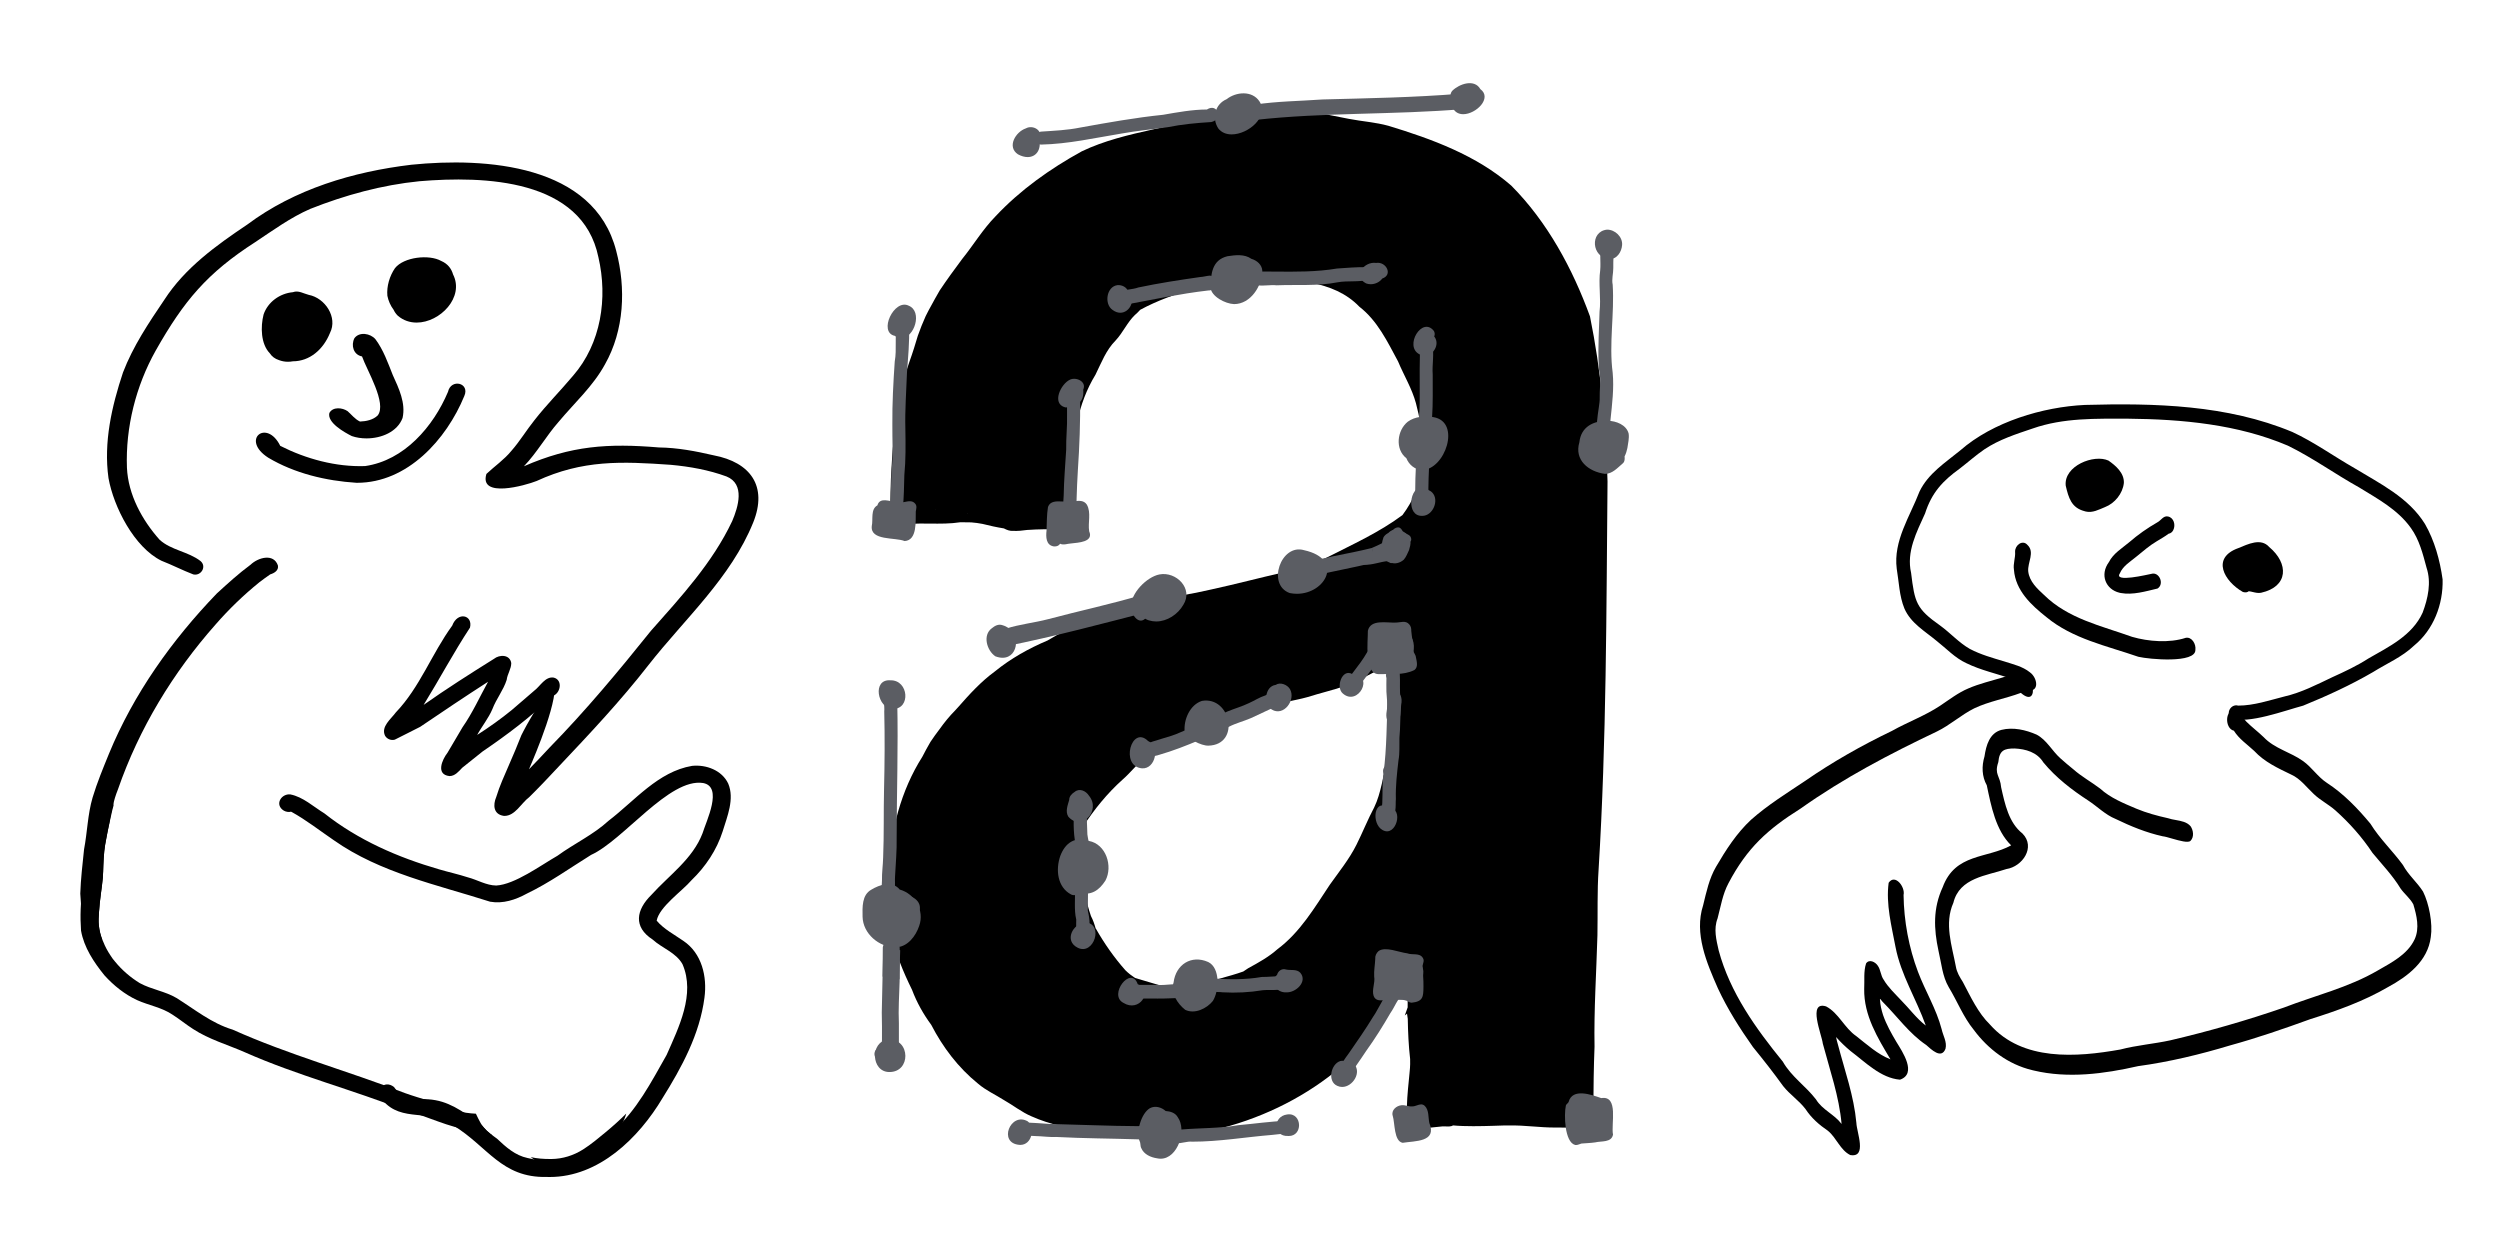 <?xml version="1.0" encoding="UTF-8"?><svg xmlns="http://www.w3.org/2000/svg" width="3840" height="1920" viewBox="0 0 3840 1920"><defs><style>.cls-1{fill:#000;}.cls-1,.cls-2{stroke-width:0px;}.cls-2{fill:#5b5d63;}</style></defs><g id="Image_1"><path class="cls-1" d="M2442.29,486.21c-26.75-73.49-65.56-145.43-121.04-201.17-53.28-46.35-121.73-71.51-188.51-91.78-19.96-5.52-40.75-6.79-61.02-10.73-31.59-5.89-63.01-13.73-95.19-15.54-45.07-3.34-88.4,11.79-132.95,15.81-24.68,3.23-48.37,11.11-72.71,15.99-37.12,8.31-75.05,17.19-109.44,33.75-48.58,26.78-94.44,59.28-132.46,99.89-19.47,19.89-33.77,43.97-51.2,65.54-11.74,15.83-23.44,31.72-34.36,48.11-2.44,4.28-4.93,8.54-7.32,12.84-3.38,6.09-6.71,12.2-10.02,18.33-1.5,2.79-2.92,5.63-4.31,8.48-4.43,9.86-8.43,19.86-12.01,30.05-2.02,6.34-3.88,12.72-5.82,19.08-2.16,7.09-4.72,14.04-7.13,21.05-7.47,22.57-15.29,45.12-20.37,68.37-1.24,6.66-2.33,13.34-3.29,20.05-.1,8.95-.05,17.9.04,26.86-2.73,21.32-3.52,42.94-4.76,64.43-.4,14.54-.9,29.09-.56,43.64-.69,3.79.18,7.22,2.08,9.82-12.24,11.54,19.41,16.6,27.66,15.58,10.25-.62,20.53-.52,30.79-.41,15.68.15,31.35.31,46.88-2.09,5.5.15,11.03.22,16.55.22h.02c5.8.53,11.59,1.14,17.3,2.34,10.9,2.74,21.82,5.18,32.84,6.92,4.42,2.32,8.99,4.21,14.23,3.8,7.19.32,14.27-.39,21.32-1.41,19.01-1.28,32.83-1.14,42.89-1.01,20.95.28,25.62.56,26.94-11.92,5.3-7.42.24-29.23,1.83-36.51,4.32-2.75,3.32-7.18.29-10.6.48-2.64-.8-5.04-2.84-6.8-.39-7.74-.27-15.52-.04-23.27.57-51.42,8.84-103.94,36.06-148.4,9.07-18.4,16.19-37.79,31-52.65,11.22-12,17.73-27.67,29.55-39.06,2.92-2.44,5.59-5.14,8.14-7.95,26.05-14.08,53.97-24.12,82.42-32.3,30.99-9.59,62.56-18.52,95.22-19.34,28.72-1.88,56.72,4.66,84.7,10.14,27.86,5.24,54.3,15.87,74.2,36.68,27.89,21.57,43.14,53.72,59.5,84.08,8.95,21.51,21.41,41.72,27.49,64.3,5.69,21.45,9.43,43.48,10.91,65.64.89,1.83,1.71,3.68,2.46,5.57-.13,2.31-.42,4.31-.97,5.87-2.34,20.25-8.3,39.78-12.67,59.65-5.49,12.2-12.29,24.17-20.44,35.04-35.54,26.52-77.44,45.43-116.64,65.38-16.88,7.85-34.84,12.99-52.57,18.54-2.77.93-7.64,2.26-13.21,3.94-37.09,8.5-73.9,18.23-111.1,26.34-31.32,7.34-63.13,12.44-95.02,16.16-45.15,10.89-89.3,27.54-131.03,47.9-8.65,4.53-17.15,9.3-25.49,14.31-28.9,12.25-56.36,27.5-81.12,47.67-20.97,15.34-38.55,34.52-55.6,53.99-1.75,1.89-3.49,3.8-5.21,5.73-8.84,8.91-16.7,18.57-23.91,28.72-4.89,6.41-9.63,12.95-14.1,19.69-4.44,7.49-8.5,15.15-12.5,22.88-33.05,52.07-48.73,113.76-51.71,175.07-.4,9.54-.81,19.1-.92,28.64-.03.2-.07.39-.1.58-1.5,15.87-.96,31.57,1.15,47.04,1.43,1.51,2.62,3.19,3.48,5.02.48,2.15,1.02,4.29,1.6,6.42,0,.06,0,.13,0,.2.09,2.72-.48,5.4-1.6,7.83,6.62,30.17,18.59,59.34,32.27,87.05,7.35,19.55,17.46,37.44,29.55,53.89,17.8,34.42,41.39,65.64,71.84,90.3,11.96,10.34,26.56,16.8,39.8,25.24,14.27,8.03,27.2,18.54,42.3,24.95,28.32,12.78,59.14,18.43,89.57,23.73,30.94,4.53,61.85,10.69,93.09,12.45,3,.16,5.99.23,8.97.23,30.37,0,59.89-7.69,89.13-15.51,67.36-15.76,131.67-46.09,185.68-89.39.43-.42.86-.84,1.29-1.26,5.61-5.92,10.84-12.19,16.03-18.48,2.71-3.28,5.34-6.7,8.32-9.75,1.28-1.31,2.56-2.6,3.91-3.85.08-.64.36-1.26.82-1.73.5-.81,1.2-1.36,2.03-1.91.53-.34,1.02-.74,1.51-1.12,1.24-.96,2.47-1.92,3.71-2.88.49-.43.99-.86,1.48-1.29l.58-.58c1.95-2,3.78-4.11,5.62-6.2,2.01-2.27,3.98-4.6,5.98-6.88,2.03-2.83,4.07-5.65,6.12-8.46,2.53-3.5,5.07-7,7.52-10.56,1.6-2.32,3.2-4.64,4.79-6.96,1.43-2.08,2.75-4.25,4.13-6.37,2.49-3.85,4.8-7.82,7.18-11.74,2.31-3.81,4.61-7.63,7.1-11.34,5.5-8.19,11.28-16.19,16.48-24.58,2.37-3.83,4.57-7.77,6.76-11.71.08,16.25-.05,32.52.02,48.78-.93,2.64-1.87,5.28-2.79,7.92-.53,1.53-1.06,3.05-1.6,4.58,1.14-.93,2.28-1.88,3.4-2.83.43,2.63.81,5.27,1.16,7.92.35,20.68,1.27,41.33,3.63,61.88.02,2.6.03,5.2.03,7.79.27,10.81-7.88,63.34-4.06,86.23-.21.22-.4.46-.58.72-3.5,6.73,5.31,12.75,11.42,10.95,1.52-.21,3.07.03,4.64.28,1.15.18,2.31.36,3.46.36.22,0,.45,0,.67-.02,11.46-.39,22.85-1.83,34.25-2.95,1.5-.1,3.18-.02,4.9.06,3.96.18,8.2.35,11.27-1.54,18.51,1.77,43.56,1.19,61.77.61,11.74-.38,20.63-.75,23.1-.49,12.81-.39,25.58.56,38.33,1.52,10.77.81,21.54,1.61,32.35,1.61,3.25-.05,6.68,0,10.17.05,23.83.35,50.95.7,49.72-30.5.21-31.2.54-62.39,1.8-93.58-1.02-57.17,2.86-114.19,4.46-171.31.61-33.61-.49-67.27,1.78-100.84,12.15-198.41,11.9-397.31,13.73-596.03-2.15-84.9-10.01-170.24-26.92-253.5ZM1437.05,782.99c.1-.24.19-.36.26-.36s.13.12.18.35c-.14,0-.29,0-.43,0ZM1485.53,788.39c.1-.18.2-.27.31-.27.12,0,.25.11.39.35-.23-.02-.47-.05-.7-.08ZM1489.76,1635.69c-.1-.1-.6-.62-.6-.66h0c.06,0,.23.18.4.37.21.25.4.5.2.29ZM1781.19,1513.37c-12.54-3.86-25.13-7.54-37.73-11.2-5.25-3.46-10.25-7.27-14.75-11.73-17.35-19.53-32.51-41.29-45.45-64.02-.09.01-.17.03-.26.04-1.79-6.65-4.01-13.18-7.29-19.4-15.16-43.63-16.05-91.34-12.42-137.12,17.42-26.55,37.3-51.31,61.16-72.64,12.91-11.21,23.17-25.62,37.28-35.23,19.41-12.3,37.35-27.23,59.45-34.47,26.95-10.88,55.71-16.28,83.15-25.92,16.14-4.24,32.91-6.6,47.7-14.82,2.5-1.78,5.57-3.2,8.82-4.56,0,0,.02,0,.03,0,2.34-.64,4.69-1.27,7.05-1.88.07-.02.13-.03.2-.05.41-.11.82-.23,1.22-.34.41-.11.81-.23,1.22-.34,7.31-1.98,14.7-3.6,22.1-5.15,5.06-1.1,10.1-2.24,15.09-3.65,5.18-1.46,10.31-3.07,15.46-4.6,9.88-2.94,19.89-5.4,29.75-8.42,9.3-3.05,18.6-6.2,27.59-10.07,10.37-4.96,20.41-10.51,30.69-15.65,10.5-5.25,21.04-10.38,31.29-16.11.34,5.74.9,11.29.25,14.53,0,15.28-.05,30.57-.13,45.86.31,6.69-.06,13.47-.15,20.2-.77,4.52-2.03,8.97-2.75,13.49-1.2,19.67-3.22,39.17-8.39,58.27-7.66,23.76-9.67,49.22-20.64,71.83-9.97,18.7-17.71,38.42-27.21,57.33-11.14,22.25-26.86,41.55-41.16,61.73-23.55,35.48-45.53,72.81-80.15,98.66-13.54,12-29.23,20.68-45.02,29.26-2.48,1.71-4.99,3.39-7.52,5.02-5.79,2.03-11.64,3.93-17.56,5.64-35.3,10.06-74.18,22.61-110.92,15.51Z"/></g><g id="Image_2"><path class="cls-1" d="M773.79,1253.18c-15.92-2.3-16.84-16.65-11.54-29.05,5.07-16.8,12.46-32.78,19.39-48.87,6.59-15.2,13.21-30.44,19.15-45.92,1.13-2.11,2.19-4.25,3.26-6.39,6.59-12.64,14-24.85,21.23-37.12,3.39-5.76,7.02-11.38,10.53-17.06,1.89-3.04,3.76-6.11,5.68-9.14,2.43-3.84,4.96-7.64,7.16-11.63.63-1.16,1.23-2.32,1.8-3.49,10.45,24.17-28.26,114.44-37.94,137.11,8.61-8.73,21.86-22.82,31.95-33.69,55.34-56.53,105.82-117.27,155.28-178.91,46.43-52.43,94.75-104.7,124.93-168.68,9.3-21.87,19.95-56.87-8.74-68.48-27.23-10.03-56.56-15.22-85.4-17.89-75.82-5.32-135.48-7.86-206.39,24.87-17.23,6.83-88.57,27.05-77.03-10.88,12.65-11.91,27.29-21.87,38.4-35.49,12.92-14.62,22.91-31.5,35.11-46.7,18.64-23.95,40.14-45.46,59.63-68.69,43.07-49.54,53.45-119.21,38.91-181.89-24.62-120.82-175.8-125.16-274.9-116.84-57.57,5.75-114.06,21.23-167.76,42.51-30.24,13.18-57,32.79-84.35,50.96-74.14,47.63-109.86,90.46-153,166.68-30.39,54.16-46.5,117.91-44.17,180.02,1.89,41.16,23.18,80.22,50.14,110.5,17.74,16.22,44.02,18.13,62.84,32.71,9.97,8.35.91,23.29-11.02,20.57-16.46-6.29-32.37-14.54-48.91-20.99-41.85-20.57-73.43-82.55-81.39-126.95-7.72-54.94,5.02-110.37,22.3-162.35,15.38-40.15,39.52-76.2,63.51-111.62,31.7-48.99,79.52-83.38,127.27-115.42,72.96-54.6,162.57-81.24,252.19-91.96,113.75-11.52,280.54-.8,314.59,132.36,15.15,57.42,12.41,121.83-17.27,174.25-18.27,33.54-47.03,59.34-71.26,88.38-19.09,21.7-33.23,47.31-53.26,68.18,72.72-31.75,129.24-35.44,207.42-28.91,28.47.34,56.48,5.68,84.13,12.1,56.46,10.7,83.05,47.33,60.73,102.98-34.51,85.37-104.98,147.77-160.73,218.89-42.67,54.91-90.36,105.59-138.07,156.09-14.84,15.96-29.82,31.79-45.35,47.08-12.22,9.14-21.59,28.79-38,28.8-.35,0-.71,0-1.07-.03Z"/><path class="cls-1" d="M835.26,1790.05c-7.26-3.27-13.82-7.73-20.01-12.72,9.75,2.28,19.99,2.89,29.88,2.89.7,0,1.4,0,2.1,0,17.1-.15,33.91-5.51,48.33-14.66,12.34-7.83,23.53-17.27,34.78-26.56,10.96-9.05,21.5-18.54,31.57-28.56-1.56,5.89-4.13,12.03-7.93,18.51-11.91,20.3-31.23,34.79-50.44,47.73-13.52,10.51-30.02,17.55-46.79,17.55-7.18,0-14.42-1.29-21.49-4.16Z"/><path class="cls-1" d="M722.51,1735.74c-33.98-4.02-64.84-21.01-97.94-29.24-82.01-32.49-167.97-54.52-248.63-90.29-26.46-11.64-54.77-19.61-79.18-35.52-10.82-6.91-20.77-15.11-31.57-22.03-16.56-11.28-36.68-14.38-54.69-22.51-19.14-8.89-35.95-22.46-50.07-38.04-16.17-19.98-31.52-42.9-35.96-68.62-1.57-21.85-.79-44.12,2.64-65.79,3.95-19.94,11.81-38.78,17.02-58.38,7.25-30.16,12.38-60.9,23.27-90.08,2.3-6.59,4.86-13.09,7.47-19.57-.29,2.3-.55,4.6-.77,6.9-.52,5.32-.89,10.65-.91,15.99-.02,5.57.5,11.04.99,16.58.06.66.15,1.32.27,1.96-.73,2.59-1.44,5.19-2.07,7.8-1.49,6.28-2.83,12.58-4.21,18.88.15-.66.29-1.33.45-1.99-.43,1.91-.86,3.83-1.29,5.74-1.53,6.84-2.78,13.7-4.09,20.59-1.19,6.32-2.43,12.67-3.04,19.07-.7,7.34-1.18,14.68-1.43,22.04-.22,6.4-.36,12.79-.83,19.17-.78,8.07-1.82,16.09-2.92,24.13-1.29,9.37-2.27,18.77-2.93,28.21-.48,6.86-.97,13.85-.23,20.71.88,8.13,2.77,16.24,6.12,23.73.19.43.38.86.58,1.29,2.89,7.43,6.72,14.54,11.26,21.27,2.04,3.22,4.31,6.48,6.93,9.34,10.78,13.24,24.13,24.54,37.91,32.96,17.89,9.79,38.79,12.44,56.43,22.86,28.14,17.59,53.98,38.92,86.36,48.64,85.89,38.58,176.9,63.36,264.55,97.43,12.97,4.63,26.18,8.54,39.38,12.47,20.98,5.85,40.4,17.3,62.46,18.69,2.42.03,4.79.21,7.14.51,1.21,2.5,2.41,5.01,3.62,7.51,2.28,4.72,4.91,9.49,8.3,13.52,3.07,3.66,6.47,6.84,10.25,9.77,1.28,1,2.57,1.96,3.86,2.92-11.19-4.07-22.33-8.3-34.49-8.61Z"/><path class="cls-1" d="M547.43,741.57c-46.76-3-94.9-14.42-135.4-38.55-42.91-27.54-2.55-60.57,18.46-18.17,39.71,20.14,85.59,32.55,130.29,31.04,60.07-8.62,104.81-60.55,127.34-114.02,4.55-20.8,34.01-13.94,25.07,6.37-27.5,67-87.46,133.33-164.67,133.34-.37,0-.73,0-1.1,0Z"/><path class="cls-1" d="M839.59,1807.8c-69.41,1.54-90.55-46.96-142.91-78.85-33.74-27.25-79.89-3.21-109.36-39.51-13.01-14.54,2.81-31.68,17.85-19.81,4.8,7.45,10.12,11.67,18.55,14.89,14.54,4.87,30.27,2.46,45.17,5.38,27.65,4.99,50.36,23.39,72.38,39.72.52.7,1.05,1.38,1.61,2.05,3.08,3.66,6.48,6.84,10.25,9.77,2.8,2.18,5.67,4.26,8.56,6.32.58.41,1.16.84,1.73,1.25,13.81,13,27.82,25.7,47.03,29.73,50.89,12.75,93.71-7.77,131.25-41.09,36.16-31.86,58.77-75.88,82.23-117.26,18.64-42.23,44.32-93.52,24.43-139.3-9.97-18.01-31.2-24.52-45.86-37.9-30.19-19.47-25.29-45.68-2.09-68.54,27.44-30.45,63.5-55.09,78.66-94.66,5.87-19.14,31.88-71.5.93-77.26-51.95-8.25-122.47,87.98-172.09,110.4-32.62,20.26-63.95,42.8-98.7,59.48-17.3,9.47-36.49,15.91-56.41,12.41-81.64-26.12-168.62-44.17-239.93-94.34-21.59-14.68-42.16-30.93-65.06-43.59-1.19-.67-.78-.21-2.59,0-4.27.5-8.69-.95-11.86-3.82-10.76-9.6-.27-24.49,12.69-23.03,19.51,3.87,35.43,18.88,52.13,29.07,52.06,41.14,113.05,67.69,176.46,86.05,14.57,4.3,29.47,7.51,43.93,12.23,14.62,3.77,28.3,12.41,43.64,12.59,28.58-1.57,68.36-31.04,94.08-45.75,25.74-18.75,54.96-32.15,78.59-53.82,40.21-30.73,75.88-75.37,128.16-84.23,21.55-2.25,45.9,6.73,55.53,27.25,9.89,23.54-1.48,50.34-8.53,73.32-9.19,28.7-26.17,54.15-47.79,74.99-14.52,16.94-49.62,40.91-53.61,62.23,11.04,13.01,27.03,21.27,40.92,30.95,28.5,19.04,36.89,55.04,32.49,87.37-7.26,56.04-34.86,106.96-64.42,154.23-36.61,61.39-97.8,121.16-173.28,121.16-1.59,0-3.18-.03-4.77-.08Z"/><path class="cls-1" d="M151.46,1443.16c-26.72-2.84-26.51-49.9-28.15-70.56.73-22.64,3.46-45.36,5.79-67.89,5.06-26.47,5.51-53.67,13.12-79.67,6.87-22.87,16.12-45.1,25.12-67.22,38.01-92.28,96.68-174.54,165.66-246.22,16.76-15.35,33.67-30.78,51.99-44.29,11.27-10.82,35.21-17.95,41.86,1.17,1.59,7.74-5.64,11.9-11.86,13.8-5.64,3.83-11.11,7.9-16.54,12.02-24.25,19.64-46.66,41.23-67.18,64.76-65.61,74.14-117.61,159.76-150.1,253.45-6.89,17.21-10.73,35.21-13.52,53.46-.12.52-.23,1.05-.36,1.57-1.53,6.84-2.78,13.7-4.09,20.59-1.19,6.32-2.43,12.67-3.04,19.07-.7,7.34-1.18,14.68-1.43,22.04-.22,6.4-.36,12.79-.83,19.17-.78,8.07-1.82,16.09-2.92,24.13-1.29,9.37-2.27,18.77-2.93,28.21-.48,6.86-.97,13.85-.23,20.71.79,7.3,2.39,14.58,5.14,21.41-1.14.28-2.33.42-3.54.42-.65,0-1.31-.04-1.98-.13Z"/><path class="cls-1" d="M474.23,452.91c-7.89-1.91-15.8-7.35-24.37-4.1-19.88,1.81-38.41,14.9-44.99,34.21-4.81,18.88-4.36,45.26,9.55,59.63,3.06,4.73,7.67,8.48,14.31,10.56,4.54,1.69,9.07,2.46,13.56,2.46,2.52,0,5.03-.25,7.51-.71,25.73-.03,46.7-17.91,57.05-43.53,12.25-24.14-7.62-53.8-32.61-58.52Z"/><path class="cls-1" d="M695.89,421.47c-2.54-8.87-8.24-16.36-18.19-20.64-18.51-10.45-57.27-6.14-70.96,10.98-8.27,11.95-13.05,27.89-11.74,42.46,1.39,7.31,4.73,15.2,9.65,21.65,1.45,3.23,3.56,6.29,6.44,9.08,8.58,7.33,18.66,10.49,28.89,10.49,35.9,0,73.72-38.98,55.91-74.04Z"/><path class="cls-1" d="M690.37,1192.06c-21.2-2.32-11.45-25.06-2.96-35.94,7.86-12.91,15.18-26.13,23.01-39.05,15.31-21.89,26.67-47.12,39.22-69.89-35.05,22.55-69.7,45.83-104.21,69.21-13.06,6.48-25.93,13.32-39,19.7-5.79,1.64-11.98-.87-15.03-6.05-6.62-13.89,9.13-25.58,16.51-35.7,37.08-38.7,55.36-90.46,86.7-133.41,8.18-22.06,32.06-16.41,27.29,3.08-25.3,38.52-47.05,79.54-71.22,118.69,35.16-24.76,71.49-47.88,107.96-70.67,8.7-7,24.61-6.82,26.65,6.43.02,8.97-5.98,16.8-7.03,25.79-5.08,16.01-15.97,29.2-21.91,44.82-5.77,13.84-17.11,27.99-23.41,39.79,18.43-11.82,36.16-24.43,53.13-38.26,11.45-10.02,23.16-19.75,34.6-29.79,9.25-6.93,16.86-22.24,29.99-19.99,14.62,3.83,10.11,25.31-2.52,28.42-32.59,32.01-69.18,59.34-106.83,84.98-10.55,8.3-21,16.64-31.35,25.07-5.29,5.59-11.13,12.76-19.49,12.76h-.08Z"/><path class="cls-1" d="M540.44,669.84c-11.33-5.68-38.19-20.66-34.54-35.45,5.25-9.97,20.07-8.4,28.09-2.78,6.12,5.43,11.32,12.32,18.91,15.87,9.46-.32,20.2-2.51,27.22-9.33,14.62-18.39-16.66-69.52-24.05-90.66-13.2-2.51-17.23-16.96-11.7-28.02,7.63-10.37,24.49-7.43,32.18,1.43,12.31,16.38,19.23,36.27,26.75,55.16,9.26,20.33,20.22,43.1,15.04,65.95-8.01,21.33-32.48,31.36-55.41,31.36-7.92,0-15.66-1.2-22.47-3.54Z"/><path class="cls-1" d="M3091,1043.13c-23.52-8.41-48.24-13.46-70.79-24.54-17.44-8-30.63-22.53-45.64-34.23-17.8-14.87-39.65-27.1-49.42-49.72-7.87-19.14-8.33-40.7-11.77-61.11-5.47-42.7,20.32-80.26,34.99-118.55,13.37-27.78,39.7-44.38,62.42-63,50.31-44.16,127.25-66.97,191.57-70,107.31-2.97,218.48-.23,318.59,41.5,33.3,15.38,63.29,37.15,95.14,55.33,39.15,23.9,83.37,45.08,108.71,86.08,14.69,25.55,22.93,55.51,27.04,85.04,1.07,38.41-14.05,77.35-43.67,101.58-18.48,17.71-41.97,27.5-63.21,40.79-34.38,20.03-70.75,36.66-107.31,51.58-27.8,7.41-84.47,28.6-110.22,19.52-9.57-7.75-.65-22.74,10.38-19.57,24.27-.05,47.8-8.12,71.3-14.09,25.8-5.94,49.55-18.24,73.53-29.65,18.93-8.57,37.78-17.41,55.41-28.76,31.04-17.88,67.11-35.02,83.12-70.3,8.2-21.92,13.58-46.29,6.06-68.88-5.7-21.31-11.23-43.33-24.13-61.18-20.16-28.3-51.03-44.79-79.56-62.34-36.92-20.49-71.42-45.57-109.33-64.08-76.99-32.8-162.36-40.62-245.45-41.44-49.03,0-99.25-1.55-146.65,15.1-25.39,8.61-51.42,16.81-74.14,32.05-13.09,8.98-25,19.67-37.6,29.36-26.21,18.87-43.17,36.94-53.45,69.01-12.99,28.75-28.92,58.88-21.46,91.33,5.55,45.27,7.7,54.91,44.69,80.92,15.64,11.33,28.72,26.29,45.54,35.85,16.75,8.83,35.08,13.88,53.1,19.28,13.39,4.39,27.9,7.55,39.15,16.66,11.88,8.38,15.38,31.45-4.52,27.58-10.15-7.42-4.99-12.18-22.4-17.14Z"/><path class="cls-1" d="M3120.9,1643.58c-36.05-8.67-67.1-31.85-89.36-61.98-16-19.65-25.2-43.77-38.33-65.36-9.79-16.63-11.22-37.11-15.7-55.83-7.29-33.86-8.54-65.12,6.45-97.65,19.27-52.3,67.64-43.74,105.17-64.29-23.75-23.2-30.66-60.06-37.44-92.3-7.58-13.55-8-29.35-3.5-44.38,2.54-17.08,7.79-35.81,25.98-40.7,18.02-4.54,37.51.03,54.1,7.31,15.47,8.13,23.7,25.04,36.56,36.44,6.46,5.8,13.08,11.37,19.82,16.82,12.72,11.23,27.52,19.33,40.97,29.47,16.12,14.66,36.22,22.65,55.84,31,15.63,6.51,32,10.95,48.49,14.61,3.76,1.33,7.93,2.07,12.12,2.81,8.46,1.51,17.05,3.04,22.66,9.54,4.27,6.2,5.73,16.52-.09,22.41-3.5,3.61-16.63-.07-27.89-3.31-6.09-1.75-11.62-3.37-14.79-3.64-25.28-5.56-49.28-15.45-72.56-26.72-15.72-6.4-27.7-18.91-41.76-28.11-25.18-16.38-49.66-35.16-69.07-58.71-9.64-15.6-26.94-20.49-44-21.33-16.11-.07-23.52,2.76-25.16,20.95-6.58,19.21,2.84,20.64,4.34,38.74,5.8,25.66,11.7,54.33,32.72,70.86,20.79,21.12-.16,50.9-24.62,54.62-30.33,10.3-71.99,13.2-81.48,51.82-14.26,31.97-2.18,65.96,3.84,98.04,1.46,8.84,6.04,16.23,10.67,23.55,12.16,23.02,23.24,47.43,41.87,65.64,49.78,56.3,132.5,50.21,200.11,38.14,25.34-6.66,51.37-8.57,76.89-14.15,58.72-13.78,116.97-30.44,174.22-50.24,48.29-18.67,99.04-30.58,144.46-57.1,20.85-12.02,45.25-24.31,56.33-47.52,8.07-17.21,3.21-36.79-1.87-53.88-4.91-9.37-13.57-15.82-19.59-24.36-12.21-20.09-28.31-36.79-43.11-54.71-16.19-24.44-35.5-46.09-57.11-65.39-10.42-9.19-23-15.41-33.11-25.05-11.21-10.44-20.44-23.51-34.66-29.88-20.34-9.82-41.09-19.32-56.88-36.38-10.69-10.01-23.24-18.28-31.22-31.04-14.29-3.15-14.33-34.15,2.95-31.16,8.25,2.29,10.69,11.71,16.33,17.34,8.42,8.38,17.93,15.48,26.47,23.73,16.76,17.73,41.28,22.9,60.57,36.75,13.46,9.6,22.62,24.35,36.51,33.43,25.55,16.56,47.28,39.12,66.88,62.73,14.32,23.2,34.03,41.63,49.95,63.43,8.24,15.35,21.67,26.31,30.89,40.83,9.26,18.47,15.12,49.04,11.93,69.86-4.61,37.26-35.63,60.53-65.44,76.7-37.66,21.99-78.43,36.46-119.45,49.36-40.66,14.75-81.46,28.85-123.05,40.29-46.57,14.06-93.79,25.42-141.72,31.95-52.5,11.99-107.84,19.17-160.31,6.69-.95-.23-1.89-.45-2.84-.69Z"/><path class="cls-1" d="M2807.81,1736.97c-13.4-9.11-25.55-19.64-34.63-33.57-10.03-13.14-24.01-22.2-34.24-35.15-14.83-20.59-30.4-40.45-46.41-60.04-20.07-28.43-39.03-58.22-53.84-90.12-17.03-38.82-36.81-84.14-22.66-127.62,4.95-20.23,9.23-40.99,19.83-59.12,15.14-26.01,31.84-51.84,53.78-72.22,25.6-22.68,54.58-40.62,82.76-59.45,42.58-29.48,87.3-54.74,133.6-77.01,24.38-13.7,50.79-23.19,74.21-38.78,14.11-9.43,27.69-20,43.31-26.54,16.79-7.26,34.54-11.34,51.91-16.6,8.79-2.23,17.2-7.34,26.32-7.19,11.11-.18,18.37,11.28,20.33,21.48,2.34,12.17-2.86,22.55-18.04,9.21-23.6,8.82-48.64,12.88-71.57,23.75-20.08,9.97-37.04,25.7-57.23,35.5-72.75,34.61-143.29,71.51-209.71,118.59-50.21,31.57-81.9,60.08-110.55,114.47-9.01,16.75-11.91,35.83-16.77,54.05-6.36,16.49-1.92,33.02,1.71,49.34,17.51,65.05,57.4,120.18,98.49,170.72,13.08,23.07,35.09,37.38,50.9,57.94,9.81,16.27,28.18,22.83,39.38,37.8-3.82-42.64-18.05-82.61-28.85-123.51-1.5-13.42-23.88-65.91,5.03-57.08,19.29,10.06,28.27,33.32,46.33,45.62,16.67,13.06,32.81,27.98,52.58,35.71-19.59-32.78-41.05-67.53-40.36-108.09.73-12.91-1.19-27.04,2.94-39.33,4.91-6.94,14.13-2.16,17.84,3.45,4.65,6.33,4.44,15.09,9.05,21.54,7,11.9,17.13,21.22,26.36,31.16,12.96,12.94,23.94,28.3,38.43,39.42-14.38-40.69-38.27-77.7-46.54-120.9-6.06-32.11-14.86-65.43-10.51-98.44,9.82-14.48,25.79,6.6,22.91,18.76.54,40.12,8.14,80.9,22.14,117.97,11.25,29.8,28.23,57.09,36.35,88.14,2.12,9.95,8.55,19.58,5.91,30.12-6.42,16.56-22.01.73-29.65-5.87-25.96-17.43-44.53-43.98-66.67-66.04-1.11-.66-5.04-7.33-4.3-3.65.35,8.15,2.3,16.08,4.75,23.74,5.09,14.67,12.74,28.19,20.55,41.39,9.2,14.96,32.05,48.66,5.41,57.87-29.58-2.5-52.73-26.6-75.69-43.83-8-6.63-15.58-13.86-22.47-21.72.24,2.37,1.99,8.51,2.97,12.04,10.4,39.72,24.48,78.56,28.23,119.95.46,14.38,16.94,53.84-9.44,49.3-15.37-7.62-21.14-26.52-34.17-37.16Z"/><path class="cls-1" d="M3284.05,1008.66c-48.06-16.65-100.42-27.36-140.72-60.74-22.86-18.1-47.55-40.66-49.92-72.76-1.54-9.41,2.57-18.58,1.76-27.78-.22-9.94,11.4-18.85,18.85-10.52,12.15,11.32-.13,27.27,1.37,41.01,1.82,15.32,13.73,26.36,24.19,35.93,37.13,36.69,88.25,47.48,135.32,64.39,25.01,7.27,57.43,9.76,82.36,1.51,9.35-1.9,16.04,9.56,14.86,18.3.93,21.4-71.44,14.63-87.17,10.89-.33-.08-.62-.15-.9-.23Z"/><path class="cls-1" d="M3485.5,840.21c-12.8-14.44-32.51-4.36-47.34,1.64-42.44,15.22-21.54,51.1,6.59,67.23.53.19,1.08.36,1.63.49,2.62.62,5.42.46,7.72-1.43,1.96.18,4.05.68,6.23,1.2,4.12.98,8.51,2.02,12.73,1.12,42.19-9.41,42.68-44.99,12.44-70.25Z"/><path class="cls-1" d="M3238.65,707.48c-22.26-10.35-68.97,8.12-65.69,38.56,4.43,18.84,8.71,33.8,28.72,39.08.69.23,1.36.43,2.04.59,10.36,2.46,20.08-2.93,29.61-6.83,14.74-5.69,27.16-20.56,28.92-37,.69-15.44-12.53-26.63-23.61-34.4Z"/><path class="cls-1" d="M3239.22,863.48c6.89-13.57,20.15-21.23,31.24-30.58,13.43-11.63,27.82-21.76,43.09-30.5,5.72-2.83,9.45-10.76,16.55-9.06,8.88,1.76,12.02,13.08,8.01,20.97-1.39,2.83-4.08,5.12-7.15,5.49-5.58,4.24-11.69,7.6-17.63,11.24-11.51,6.76-21.64,15.63-32.02,24.08-9.23,7.7-20.37,13.99-25.33,25.77-9.46,14.33,42.64,1.63,48.43.59,12.06-3.8,20.6,15.61,9.52,22.53-18.24,4.26-37.85,10.3-56.46,6.86-.64-.12-1.27-.25-1.89-.4-21.29-5.06-30.59-27.6-16.36-47Z"/></g><g id="Image_3"><path class="cls-2" d="M1324.91,1408.11c-.2-14.52-1.26-33.29,13.3-41.5,13.08-7.97,32.33-14.27,43.74-.27,23.44,6.5,38.34,32.39,29.97,55.68-5.22,15.92-18.18,33-36.41,33.06-25.34.02-50.04-21-50.6-46.97ZM1357.62,1385.19c-6.34,5.8-4.58,15.79-5.05,23.58-.75,10.2,4.11,23.54,15.55,24.91,8.33-3.21,13.46-12.56,16.48-20.54,2.31-8.18,3.45-18.27-3.29-24.63-7.56,3.73-14.99-1.27-21.63-4.49-.69.14-1.52.79-2.06,1.18Z"/><path class="cls-2" d="M1362.54,1375.82c-11.48-2.19-7.66-14.98-7.83-23.34-.29-11.92,1.58-23.71,1.8-35.6,1.46-34.8.54-69.66,1.38-104.48.96-39.91,1.29-79.78.31-119.7.8-7.55-2.1-16.35,2.18-23.04,6.66-8.25,19.73-1.47,17.81,8.71,1.57,69.36-.84,138.63-.92,207.99.42,20.09-1.48,40.09-2.49,60.13-.88,9.95,3.32,29.37-11,29.37-.4,0-.82-.02-1.25-.05Z"/><path class="cls-2" d="M1370.82,1088.91c-23.19-1.03-31.5-46.12-3.14-43.96,14.14-.33,22.04,10.83,22.89,21.98.84,11-5.16,21.99-18.76,21.99-.33,0-.66,0-1-.02Z"/><path class="cls-2" d="M1380.62,1504.08l-4.38-1.02-4.32-.85-4.24-.7-4.16-.58-4.1-.48-3.75-.38c.15-14.11.26-28.21.28-42.32-1.11-15.73,21.12-14.32,25.96-2.57.3,16.22.11,32.67-.2,49.19l-1.09-.29Z"/><path class="cls-2" d="M1364.44,1452.14c-8.98-5.69-20.86-9.39-24.4-20.63-7.33-7.51-12.52-18.15-11.26-28.86,1.07-10.68,12.24-15.12,21.5-16.71,3.79-4.67,10.15-5.77,15.78-4.29,3.29-5.71,11.59-4.91,16.67-2.22,11.77-9.36,32.77,2.36,30.04,17.45-3.36,13.2-5.42,32.32-22.18,33.43-2.59,3.27-2,7.84-3.2,11.7-1.06,7.8-7.95,11.99-15.05,11.99-2.71,0-5.45-.61-7.91-1.85Z"/><path class="cls-2" d="M1369.01,1614.01c-15.11-1.19-15.09-8.14-14.31-15.79-.04-14.34.19-28.69-.29-43.03.41-32.77,1.68-65.51,2.26-98.27l3.75.23,4.1.3,4.16.36,4.24.43,4.32.53,4.38.63,1.09.18c-.48,15.92-1.25,31.96-.89,47.8-.62,21.48-2.14,42.94-1.13,64.43,0,10.29,0,20.58,0,30.87.66,5.09.11,11.41-9.72,11.41-.62,0-1.27-.02-1.96-.07Z"/><path class="cls-2" d="M1362.09,1633.07c-20.34-.49-25.55-19.46-9.5-25.77,5.04-2.3,9.95-5.51,17.1-4.71,14.75,1.04,18.43,9.15,17.12,17.06.41,8.08-12.29,13.43-24.3,13.43h-.42Z"/><path class="cls-2" d="M1365.88,1646.64c-28.11-.19-29.59-46.91-2.23-49.56,17.7-1.79,26.92,11.46,27,24.7.08,12.43-7.91,24.86-24.49,24.86-.09,0-.19,0-.28,0Z"/><path class="cls-2" d="M1777.26,940.31c-11.32-2.08-15.16-17.2-9.86-26.31,4.66-7.15,13.02-11.26,21.52-10.24,21.79,3.64,16.88,36.22-4.6,33.99-1.52,1.84-3.86,2.6-6.15,2.6-.31,0-.61-.01-.91-.04Z"/><path class="cls-2" d="M1984.36,895.25c-18.73-10.3-5.64-49.85,16.3-35.97,19.34,9.36,9.44,37.94-8.18,37.94-2.57,0-5.29-.61-8.12-1.96Z"/><path class="cls-2" d="M1533.73,969.94c2.54-3.77,7.3-3.73,11.34-4.33,21.24-6.82,43.45-8.96,64.98-14.6,47.95-12.8,96.61-23.04,144.17-37.3,16.74-7.93,26.4,1.52,27.89,10.96,1.21,7.67-2.97,15.34-13.11,13.71-74.12,19.18-149.61,39.37-224.96,54.41-9.76-1.3-15.56-14.7-10.3-22.87Z"/><path class="cls-2" d="M1528.84,1008.09c-13.05-8.83-19.94-32.46-5.42-43.08,4.64-3.82,10.33-6.97,16.51-4.67,29.12,8.32,25.86,49.99.03,50-3.34,0-7.05-.7-11.12-2.25Z"/><path class="cls-2" d="M1764.73,952.9c-1.72-.54-3.42-1.23-4.98-2.14-.25-.15-.49-.3-.73-.45-10.96,10.07-21.9-7.89-21.72-18.12-.85-20.78,23.96-45.97,43.51-49.84,25.89-5.06,52.6,21.93,36.78,46.67-8.3,14.56-24.8,25.56-41.68,25.56-3.73,0-7.48-.54-11.17-1.69ZM1777.46,927.45c2.86.05,5.71-.71,8.22-2.05-1.22-.75-1.82-2.93-2.79-3.38-2.43,1.05-4.32,3.05-5.43,5.43Z"/><path class="cls-2" d="M1981.06,910.95c-35.68-12.66-13.53-76.45,22.02-65.87,61.95,13.79,33.12,66.97-10.96,66.98-3.6,0-7.29-.35-11.06-1.11ZM1995.49,879.47c-8.21,4.02-11.12,6.93.45,4.37.02-.73.1-1.45.23-2.17.18-.95.48-1.87.9-2.74-.02,0-.03,0-.05,0-.52,0-1.07.34-1.53.54Z"/><path class="cls-2" d="M2015.53,863.58c9.3-5.5,21.11-5.89,31.41-9.02,20.85-4.1,41.72-8.19,62.34-13.36l-.08.27-.42,1.59-.39,1.66-.36,1.76-.32,1.86-.29,1.98-.24,2.11-.19,2.24-.14,2.39-.07,2.53.02,2.65.11,2.75v.06c-28.1,6.68-56.59,11.93-84.54,18.42-8.86-1.21-13.52-13.57-6.83-19.88Z"/><path class="cls-2" d="M1777.25,1779.17c-9.52-1.41-20.18-5.96-24.2-15.53-1.9-3.43-.76-7.62-2.65-10.93-5.78-14.05,2.54-42.84,15.93-50.56,8.07-4.23,17.66-1.47,24.14,4.37,7,.49,14.81,2.66,18.61,9.56,14.25,19.83.07,63.71-26.33,63.71-1.79,0-3.62-.2-5.52-.62Z"/><path class="cls-2" d="M1795.68,1748.92c-5.79-11.46,6.86-24.52,16.54-13.71.06.04,1.55-.2,1.99-.25,29.27-2.52,58.82-1.61,87.88-6.7,24.41-2.1,49.13-5.87,73.46-6.67,8.89,2.74,8.96,16.3,0,18.98-7.09,1.41-14.42,1.66-21.59,2.66-40.94,3.31-81.55,10.43-122.7,10.4-3.82-.5-8.32.34-12.86,1.17-3.6.66-7.22,1.32-10.55,1.32-5.16,0-9.61-1.59-12.18-7.22Z"/><path class="cls-2" d="M1978.28,1744.84c-23.1.98-23.44-30.02-1.37-33.01,12.08-1.94,18.38,7.23,18.43,16.39.04,8.33-5.07,16.66-15.69,16.66-.45,0-.91-.01-1.38-.05Z"/><path class="cls-2" d="M1748.54,1750.05c-42.07-1.35-84.15-1.43-126.19-3.67-10.7.53-21.28-1.18-31.96-1.38-6.61-.68-14.3.46-20.19-2.97-7.07-5.03-3.99-17.07,4.7-17.93,12.05.59,24.17,1.24,36.22,2.23,45.8,1.05,91.87,3.2,137.55,3.45,9.62-2.58,14.48,3.68,14.26,9.95-.19,5.27-3.99,10.54-11.58,10.54-.88,0-1.82-.07-2.8-.22Z"/><path class="cls-2" d="M1566.35,1758.55c-34.3-2.23-14.09-51.52,12.39-36.08,11.46,11.03,6.13,36.09-11.59,36.1-.27,0-.53,0-.81-.02Z"/><path class="cls-2" d="M2137.42,1517.91c-13.5-24.08,26.43-51.38,37.99-28.81,1.11,6.54,1.52,14.09-.98,20.44-3.25,9.3-13.52,16.52-22.97,16.52-5.44,0-10.61-2.39-14.03-8.14Z"/><path class="cls-2" d="M2068.72,1648.21c-18.79-4.96-2.11-22.47,3.88-31.51,12.53-18.05,25.08-36.14,36.5-54.93,7.85-10.21,25.33-51.65,36.72-50.7,9.22-1.26,15.36,10.45,8.57,17.06-8.55,6.99-12.18,18.82-18.66,27.81-11.49,19.86-23.61,39.32-37.04,57.94-4.84,7.63-10.21,14.89-15.26,22.39-3.38,4.97-6.76,12.02-13.46,12.02-.4,0-.81-.03-1.24-.08Z"/><path class="cls-2" d="M2054.06,1667.85c-15.72-6.67-9.81-33.75,4.68-38.1,2.81-.55,5.77-.67,8.33.87,4.31-.63,9.13.05,12.48,3.3,12.63,13.18-1.75,35.63-17.97,35.64-2.49,0-5.02-.53-7.51-1.7Z"/><path class="cls-2" d="M2140.82,1533.04c-2.12-.71-3.93-2.61-5.86-3.46-5.14-.2-10.36-1.52-14.73-4.29-22.92-16.12,6.53-48.2,25.28-53.07,15.79-3.8,43.21,2.75,40.61,23.34-.87,9.89-2.19,20.17-9.21,28.02-5.9,7.37-15.39,11.76-24.81,11.77-3.86,0-7.7-.74-11.28-2.3Z"/><path class="cls-2" d="M2139.19,1713.83c-2.57-8.59,5.64-15.45,13.51-16.2,2.84-.34,5.59.28,8.33.89,2.73.61,5.46,1.22,8.29.9,2.36.06,4.69-.74,6.99-1.54,4.19-1.45,8.28-2.9,12.22.84,6.68,6.73,5.02,17.61,6.94,26.27,12.15,29.46-22.01,27.3-41,30.37-13.62-2.45-11.78-30.61-15.27-41.54Z"/><path class="cls-2" d="M2160.74,1537.2c-5.22-1.94-10.9-1.82-16.55-1.7-2.85.06-5.7.12-8.46-.09-2.29-.08-4.88.25-7.53.58-7.45.93-15.38,1.86-18.33-6.38-3.05-9.59,2.62-19.74.87-29.76-.51-9.01,1.26-17.87,1.65-26.83-.48-4.84,1.61-8.98,5.1-12.23,10.63-7.44,31.56,2.1,43.98,3.49,7.84,3.13,19.25-1.3,24.1,7.26,2.6,3.99.09,8-.5,11.95.2,10.64,1.65,21.26,1.36,31.93-.1,15.82-.63,22.89-18.18,24.73-2.79-.17-5.19-1.5-7.51-2.93ZM2144.58,1515.53c5.76.08,11.64-.05,17.31,1.04.78.18.6.11.67-.54.36-9.29-.18-18.62-1.14-27.86.77-5.96-7.15-4.02-14.68-2.09-4.58,1.18-9.01,2.36-11.25,1.76-.14,9.33-3.34,18.36-4.61,27.45,2.13.29,4.74.23,7.39.18,1.05-.02,2.11-.04,3.15-.04s2.14.02,3.15.1Z"/><path class="cls-2" d="M2419.39,1758.65c-16.28-4.26-17.23-46.54-14.25-60.34.52-2.53,3.6-3.72,4.24-5.68,5.79-21.92,35.2-11.12,50.14-5.94,27.29-4.46,14.73,40.54,18.08,56.05-2.35,12.57-17.93,9.61-27.32,11.96-7.02,1.05-14.14,1.19-21.2,1.79-2.85.76-5.41,2.28-8.34,2.28-.45,0-.9-.04-1.36-.11Z"/><path class="cls-2" d="M1618.3,839.23c-11.7-1.99-11.92-14.57-10.84-23.99.52-12.16.3-24.51,2.25-36.54,3.27-9.35,13.15-8.87,22.31-8.4,3.47.18,6.84.36,9.7,0,2.75.21,5.71-.12,8.67-.45,7.18-.79,14.42-1.59,19,5.25,7.02,12.42,1.38,27.66,3.6,40.96,7.2,16.72-16.98,17.36-27.74,18.67-5.67.23-11.51,3.07-16.97.43-1.68,2.94-4.99,4.17-8.22,4.17-.6,0-1.19-.04-1.77-.12Z"/><path class="cls-2" d="M1339.06,807.98c2.26-10.21-2.18-25.82,8.64-31.76,3.77-13.29,19.07-5.8,28.57-5.2,4.31,1.7,8.99.81,13.5-.08,6.04-1.19,11.78-2.38,15.94,2.67,3.12,3.6,1.57,8.01.93,12-.52,14.25,2.67,44.37-17.21,45.45-14.27-5.98-52.98-.14-50.37-23.08Z"/><path class="cls-2" d="M1895.37,467.1c-13.11-.55-34.89-11.39-36.23-25.88.87-20.57,2.42-41.91,26.26-47.67,12.22-1.84,26.11-3.58,36.75,4.02,8.52,2.44,16.4,9.17,16.78,18.58-.48,23.21-18.03,50.95-43.36,50.95-.07,0-.13,0-.2,0Z"/><path class="cls-2" d="M1922.37,434.28c-5.55-6.25-1.48-17.31,7.23-17.25,9.52-.06,19.09.03,28.68.12,31.9.31,64,.62,95.36-4.7,14.88-.99,29.96-2.35,44.84-2.06,8.55,1.76,11.38,14.27,3.86,19.09-15.2,4.32-32.15,1.26-47.83,4.13-30.89,6.06-62.66,3.33-93.96,4.62-3.95-.54-8.67-.24-13.51.06-2.9.18-5.84.36-8.7.36-6.22,0-12.01-.85-15.98-4.38Z"/><path class="cls-2" d="M2098.28,435.29c-20.96-10.77-3.3-34.14,15.47-31.43,15.39-2.48,26.22,18.25,9.41,23.98-3.99,5.51-10.91,8.73-17.74,8.73-2.44,0-4.87-.41-7.15-1.28Z"/><path class="cls-2" d="M1719.12,449.22c8.51-5.2,19.93-4.16,29.38-7.67,31.38-6.61,63.14-11.5,94.88-16.02,5.14-.23,10.12-1.88,15.19-2.21,14.69,2.53,12.14,23.38-2.92,22.88-43.61,5-86.59,14.4-129.63,22.27-8.9-.81-13.27-12.98-6.9-19.25Z"/><path class="cls-2" d="M1708.76,475.94c-13.05-9.02-9.19-35.7,7.48-37.94,6.86-.74,14.8,3.13,16.7,10.12,12.6,11.8,2.64,32.27-12.19,32.27-3.78,0-7.87-1.33-11.98-4.46Z"/><path class="cls-2" d="M1641.55,785.29c-11.62-2.47-7.67-15.87-7.72-24.45.38-23.42,2.46-46.75,3.84-70.1-.38-17.93,1.84-35.72,1.31-53.65,0-8.59-.43-17.31,1.21-25.77,2.54-8.82,15.88-9.18,18.89-.47.42,37.11-.98,74.69-3.5,111.88-.91,14.28-1.47,28.57-1.9,42.88.19,7.94-.21,19.85-10.04,19.85-.65,0-1.34-.05-2.08-.16Z"/><path class="cls-2" d="M1636.17,625.74c-21.55-5.73-6.52-36.52,7.55-42.68,9.91-4.34,25.7,3.39,20.08,15.45.75,7.46-.33,17.14-7.83,20.85-2.14.81-2.91,2.53-4.95,3.44-4.36,1.35-8.93,2.99-13.57,2.99-.43,0-.85-.01-1.28-.04Z"/><path class="cls-2" d="M1374.21,800.69c-11.48-2.41-7.89-15.72-7.21-24.2,1.95-18.25,1.29-36.61,2.5-54.91,2.7-23.2.89-46.49,1.16-69.78-.28-32.25,1.48-64.49,3.67-96.64,3.43-18.58-.58-38.39,3.7-56.45,4.46-7.42,16.52-5.27,18.24,3.22.94,23.31-1.48,46.66-3.13,69.92-1.01,29.09-3.3,58.09-2.49,87.23.37,23.62.72,47.14-1.58,70.68-.56,17.12-.51,34.26-2.44,51.31-.28,7.91-.54,19.76-10.38,19.77-.63,0-1.31-.05-2.02-.15Z"/><path class="cls-2" d="M1375.41,516.54c-.32-.19-.62-.41-.89-.66-26.04-5.23-1.12-57.59,21.21-46.35,21.77,8.83,8.8,49.7-11.36,49.71-2.87,0-5.88-.83-8.96-2.69Z"/><path class="cls-2" d="M1871.25,197.22c-10.25-15.77-5-37.24,12.74-44.81,14.64-11.53,39.32-13.68,50.58,3.38,14.9,23.52-17.26,50.65-42.75,50.65-8.11,0-15.54-2.74-20.57-9.21Z"/><path class="cls-2" d="M1599.45,202.12c19.99-1.32,40-2.17,59.75-6.19,42.27-7.65,84.55-15.21,127.3-19.62,22.28-3.86,44.63-8.02,67.3-8.11,16.78-10.69,25.36,15.39,6.61,19.28-22.43,1.36-44.86,3.44-66.98,7.91-23.54,3.36-47.15,5.45-70.56,9.7-41.25,6.76-82.23,16.19-124.13,17.01-11.62-1.56-11.02-19.12.71-19.98Z"/><path class="cls-2" d="M1563.54,237.01c-17.28-11.5-3.58-34.47,12.07-39.78,11.09-6.18,27.22,3.45,20.82,16.46,3.21,16.93-5.28,27.58-18,27.58-4.54,0-9.62-1.35-14.89-4.26Z"/><path class="cls-2" d="M1927.39,160.65c34.45-5.19,69.26-5.37,103.95-7.88,70.43-1.88,140.82-3.04,211.07-8.77,9.55-2.64,16.48,4.43,17.74,11.5,1.11,6.26-2.24,12.52-12.18,12.04-106.73,9.01-214.27,4.85-320.74,16.78-12.52-1.96-14.57-24.2.16-23.67Z"/><path class="cls-2" d="M2232.5,167.56c-3.31-4.29-2.93-9.68-3.19-14.61-2.26-4.25-1.8-9.91,1.42-13.54,10.69-10.54,33.95-18.71,43.1-2.53,18.68,13.68-6.6,38.53-26.32,38.53-5.98,0-11.44-2.28-15.02-7.85Z"/><path class="cls-2" d="M2183.95,721.84c-10.87-.43-19.92-8.22-23.77-18.03-17.7-13.72-14.35-42.89,2.23-56.11,10.98-8.05,26.24-9.11,39.33-6.98,43.24,7.24,17.77,81.11-17.4,81.12-.13,0-.26,0-.39,0Z"/><path class="cls-2" d="M2180.18,631.7c.93-17.69.28-35.42.47-53.13-.2-15.59.46-31.19.54-46.77.77-9.21,13.92-12.09,18.5-4.03,3.81,15.26-.26,31.91.96,47.65-.12,21.83.54,43.71-.96,65.47,5.07,6.15.09,16.27-7.87,16.06-.38.03-.76.04-1.12.04-12.89,0-11.44-15.89-10.51-25.28Z"/><path class="cls-2" d="M2180.13,544.09c-23.82-12.27,4.37-59.16,22.43-35.58,1.27,2.42,1.56,5.39.53,7.95-.33.42-.18.79.45,1.11,8.4,11.95-2.38,28.77-15.38,28.77-2.63,0-5.35-.69-8.02-2.24Z"/><path class="cls-2" d="M2182.65,774.82c-10.84-1.41-8.96-13.14-8.89-21.18.04-12.41.41-24.85,1.05-37.23.19-18.92,27.6-15.47,20.15,2.41-.55,10.36-.78,20.84-.95,31.25-.11,8.95,2.37,24.78-10.2,24.78-.38,0-.77-.01-1.17-.04Z"/><path class="cls-2" d="M2184.05,792.35c-12.12.21-16.92-10.77-16.34-21.75.62-11.84,7.48-23.68,18.12-21.5,4.68,2.41,10.18,3.51,14.02,7.38,11.3,11.63,1.1,35.88-15.08,35.88-.24,0-.48,0-.73-.02Z"/><path class="cls-2" d="M2106.85,864.98l-.07-2.75v-2.65s.03-2.53.03-2.53l.08-2.39.11-2.24.14-2.11.17-1.98.19-1.86.22-1.76.23-1.66.25-1.59.05-.27c4.71-1.99,9.4-4.14,14.06-6.51,4.34-1.57,8.63-6.41,13.11-5.46,5.4,2.22,7.28,16.72,1.96,21.14-10,5.86-20.22,10.54-30.52,14.67v-.06Z"/><path class="cls-2" d="M2142.39,864c-23.33-1.58-12.5-54.34,5.59-53.94,2.64.05,4.85,2.66,6.47,5.77,3.86,2.33,7.26,7.5,8.06,14.53,1.4,17.53-9.91,33.64-19.82,33.64-.1,0-.2,0-.3,0Z"/><path class="cls-2" d="M2135.7,863.91c-13.16-6.06-11.58-23.09-7.99-34.73,2.03-5.79,4.67-12.88,11.09-14.85,4.89-1.31,10.58-1.32,14.33,2.61,7.86.32,10.73,7.4,13.02,13.77,1.36,4.74-.81,9.62-1.85,14.23-2.4,4.99-4.4,10.59-8.11,14.76-5.44,4.86-13.6,7.37-20.5,4.22ZM2147.67,852.4c1.4,2.28,3.96-4.61,4.64-5.74,2.65-4.51,4.34-9.38,5.11-14.56.33-2.25-1.52-4.17-2.05-6.3-2.92-.29-5.7-1.38-7.96-3.27-.82-.07-1.71.08-2.37.58-6.39,3.36-9.11,10.35-9.9,17.18-.19,2.86-.34,5.85.09,8.68.77,1.08,2,1.83,2.92,2.82,3.1-.79,6.88-1.77,9.52.63Z"/><path class="cls-2" d="M2134.54,864.14c-15.89-5.65-13.97-25.88-9.5-38.82,6.11-10.56,23.86-11.33,33.66-5.92,3.53,1.34,7.72,2.86,8.62,7.01,2.23,7.56-7.41,9.05-7.71,1.93.21-.75-1.1-.82-1.59-1.13-2.5-.83-4.77-2.27-7.29-2.99-5.46-.83-11.73-.41-16.5,2.57-4.2,2.69-4.81,17.46-4.03,22.23.98,5.38,4.93,7.23,9.36,9.27,4.06,3.7-.62,8.7-5.02,5.84Z"/><path class="cls-2" d="M2095.09,867.44c-3.42-.91-5.35-5.84-2.83-8.56,1.03-1,2.42-.85,3.74-.9,2.89-.11,5.78-.3,8.64-.74,7.72-.56,21.22-6.68,27.87-4.18,2.92,1.81,3.78,8.04-.43,8.73-12.42,1.06-24.33,6.4-36.99,5.65Z"/><path class="cls-2" d="M2093.65,863.44c-3.62-.8-5.47-5.92-3.29-8.89,4.09-2.59,9.55-2.92,14.11-4.71,7.54-2.07,14.79-5.43,22.71-5.69,1.19-.04,2.42-.22,3.62-.1,4.67.63,6.27,10.02.55,10.01-13.09.26-24.96,7.2-37.69,9.38Z"/><path class="cls-2" d="M2465.12,727.84c-25.14-3.35-47.41-21.12-39.17-48.62,2.49-23.79,21.67-33.11,43.62-32.86,12.65.04,28.64,6.19,32.02,19.6,1.1,7.36-.94,14.83-1.91,22.11-.86,4.49-2.28,8.9-4.33,12.99.32,3.52.56,7.76-2.61,10.54-8.01,6.75-16.31,16.51-27.61,16.25Z"/><path class="cls-2" d="M2462.8,673.8c-19.06-3.22-4.82-48.46-5.67-62.54-.29-11.63,1.51-23.26.33-34.84-1.12-6.04-2.01-12.12-1.96-18.28-1.06-26.51.66-52.91,1.4-79.38,2.55-21.23-1.98-42.49,1-63.57,1.25-13.41-1.55-27.84,2.06-40.8,4.1-7.48,16.19-6.08,18.29,2.28.76,11.56-.5,23.32-.23,34.95.07,8.63-2.71,17.08-.93,25.68,2.87,44.99-5.95,90.39-.01,135.21,2.25,23.97-.86,48.23-3.35,72.1-.52,4.78-.86,9.61-.61,14.42,3.15,7.08-2.21,15.89-10.31,14.76Z"/><path class="cls-2" d="M2471.85,397.72c-27.39-2.02-30.15-42.1-3.63-44.98,12.4-.26,24.36,11.07,23.33,23.7-.71,10.32-8.1,22.34-19.7,21.28Z"/><path class="cls-2" d="M1645.25,1373.94c-21.31-11.23-23.91-38.29-16.71-59.06,7.53-20.25,22.61-30.6,44.01-23.22,26.34,4.89,37.21,38.77,25.36,60.97-9.82,15.21-22.05,23.41-40.39,18.66-2.84,3.63-8.19,4.65-12.27,2.64Z"/><path class="cls-2" d="M2137.75,1028.63c-24.04,1.1-27.62-17.62-18.31-36-13.4-14.47,20.67-40.65,41.09-22.97,23.45,18.89,7.33,60.21-22.78,58.97Z"/><path class="cls-2" d="M2116.88,1035.46c-21.91-1.19-15.62-50.63-15.84-66.57,4.13-18.27,29.06-11.86,42.91-12.63,7.08.06,15.18-3.88,20.68,2.83,2.5,2.64,3.25,6.43,3.08,9.96.86,9.99,3.06,19.75,3.04,29.87.41,3.74,3.67,6.48,4.08,10.48,1.22,6.44,3.95,15.24-2.43,19.81-16.96,8.49-37.07,5.55-55.51,6.26ZM2128.15,976.31c5.37,4.49,4.62,14.06-2.03,16.9-.11.14,0,.86.01,1.05,1.87,11.56-3.46,14.54,10.96,14.45,7.49-.12,9.83,1.81,13.85-5.71-1.27-8.12-.32-16.44-2.64-24.43-.3-.64.15-2.03-.84-1.9-6.43.04-12.9-.66-19.32-.36Z"/><path class="cls-2" d="M1856.03,1145.32c-10.67.36-33.82-10.89-36.41-21.84-1.72-18.14,8.16-41.06,26.61-46.93,44.55-7.56,59.69,67.57,9.8,68.77Z"/><path class="cls-2" d="M1820.48,1551.07c-11.96-9.31-23.12-26.5-17.85-42.07,3.41-27.4,27.25-42.88,53.17-31.35,18.88,9.1,16.8,44.58,7.13,59.85-9.41,11.73-27.97,20.69-42.45,13.57Z"/><path class="cls-2" d="M1661.7,1434.16c-11.03-1.57-8.33-13.68-8.6-21.71-3.73-15.78-1.02-32.04-2.31-48.13,2.22-17.67,24.56-13.49,20.38,8.39.09,8.62-.3,17.24-.32,25.85,2.34,10.38,7.87,36.36-9.15,35.6Z"/><path class="cls-2" d="M1655.31,1455.69c-21.23-10.54-7.64-37.37,11.97-38.81,28.68,1.69,13,51.48-11.97,38.81Z"/><path class="cls-2" d="M1777.3,1533.8c-9.15,0-18.3,0-27.46,0-6.33.7-13.68-1.16-15.2-8.24-2.33-8.9,6.53-14.7,14.59-12.8,9.19,0,18.38,0,27.57,0,14.6,1.31,30.57-3.45,44.53.48,9.32,5.57,4.74,21.23-6.48,19.51-12.52.33-25.02,1.24-37.55,1.05Z"/><path class="cls-2" d="M1725.71,1540.48c-24.02-11.96,11.63-58.59,21.89-28.69,24.19,11.48,2.06,43.64-21.89,28.69Z"/><path class="cls-2" d="M1877.84,1524.17c-8.61-1.26-22.57,1.92-24.43-9.79-.75-5.42,3.03-10.72,8.52-11.45,25.36,1.52,50.92,2.16,76.07-2.3,10.94.02,21.98-1.27,32.68-1.55,8.5,2,10.28,14.65,2.66,18.94-10.6,4.12-22.8,1.84-34,2.99-20.28,3.33-40.98,4.36-61.5,3.17Z"/><path class="cls-2" d="M1975.77,1524.21c-14.9,1.1-26.64-15.69-14.18-26.93,1.57-6.08,7.59-10.21,13.9-8.07,7.24,1.61,16.14-1.12,21.86,5.03,11.45,13.68-7.22,30.86-21.57,29.97Z"/><path class="cls-2" d="M2138.89,1111.11c-11.74-1.26-9.86-13.63-8.47-22.12.55-8.82-.07-17.64-.88-26.42-.2-7.01-.07-14.04.02-21.05-.77-2.8-1.18-5.95.39-8.61,3.55-9.5,18.31-7.74,20.13,2.05.84,12.75-.6,25.62,1.2,38.35-1.17,11.15,4.65,38.33-12.39,37.81Z"/><path class="cls-2" d="M2127.18,1191.14c-1.84-1.95-2.89-4.59-2.8-7.29.2-5.62,5.28-9.73,10.77-9.39,5.52.34,10.26,5.04,10.06,10.68-.09,2.65-1.31,5.17-3.3,6.91-2.14,1.86-4.7,2.47-7.47,2.48-2.79-.36-5.29-1.3-7.26-3.39Z"/><path class="cls-2" d="M2131.4,1255.34c-11.33-1.79-8.81-13.82-8.21-22.16.72-15.3-.28-30.67,1.88-45.89,5.29-38.79,4.52-78.17,6.68-117.14,4.29-15.39,25.17-10.13,20.43,12.59-1.74,16.82-1,33.8-2.67,50.66-.28,11.54.67,23.17-1.46,34.59-2.24,19.71-4.61,39.37-3.99,59.27-1.04,9.97,2.64,29.3-12.64,28.1Z"/><path class="cls-2" d="M2123.74,1275.01c-17.55-9.18-14.14-50.57,9.86-33.98,23.38.16,10.79,45.68-9.86,33.98Z"/><path class="cls-2" d="M1662,1311.08c-7.82-.64-9.88-8.04-9.91-14.65-4.04-18.83-2.8-38.37-2.75-57.52,1.7-17.92,24.43-11.31,20.56,5.25-.87,12.4-.2,25,.31,37.45,1.08,10.13,8.4,29.43-8.21,29.48Z"/><path class="cls-2" d="M1640.89,1254.33c-4.91-7.98-.82-17.54,1.4-25.63-.1-5.33,4.09-9.71,8.36-12.3,7.42-6.28,17.33-1.57,21.95,5.72,19.16,23.1-11.47,55.57-31.71,32.21Z"/><path class="cls-2" d="M1764.67,1163.59c-8.69-.76-15.05-12.6-7.84-19.01,17.73-8.74,38.11-11.31,56.13-19.69,24.48-9.99,48.33-21.37,72.51-32.11,10.89-4.5,22.22-7.61,32.84-12.76,8.44-3.73,16.18-8.99,25.05-11.77,6.49-3.14,14.77-7.42,21.01-1.48,4.55,3.97,6.12,11.69,1.11,16-14.93,6.36-29.55,13.68-44.41,20.41-10.98,4.75-22.7,7.55-33.38,13.09-39.89,18.3-80.31,37.19-123.04,47.33Z"/><path class="cls-2" d="M1953.44,1089.86c-13.18-8.53-10.95-35.65,6.11-37.89,6.93-4.77,17.85-.26,21.86,6.53,9.39,16.59-9.62,42.58-27.97,31.36Z"/><path class="cls-2" d="M1754.06,1180.17c-34.09-3.12-16.05-67.16,9.37-41.97,18.83,7.9,11.66,43.44-9.37,41.97Z"/><path class="cls-2" d="M2079.53,1055.6c-6.92-.74-11.17-8.91-7.52-14.91,2.45-3.06,5.17-5.88,7.32-9.21,7-9.18,14.1-18.3,19.81-28.37,3.19-5.03,6.56-10.14,11.08-14.07,7.48-7.03,20.29.39,17.2,10.42-.82,3.05-3.04,5.76-6,6.94-2.49,2.38-4.19,5.66-6.08,8.57-5.79,10.11-12.99,19.25-20.01,28.52-3.96,5.29-8.18,12.87-15.8,12.12Z"/><path class="cls-2" d="M2062.58,1065.22c-11.3-9.28-1.15-39.25,14.68-29.74,34.78,1.68,8.74,50.21-14.68,29.74Z"/></g></svg>